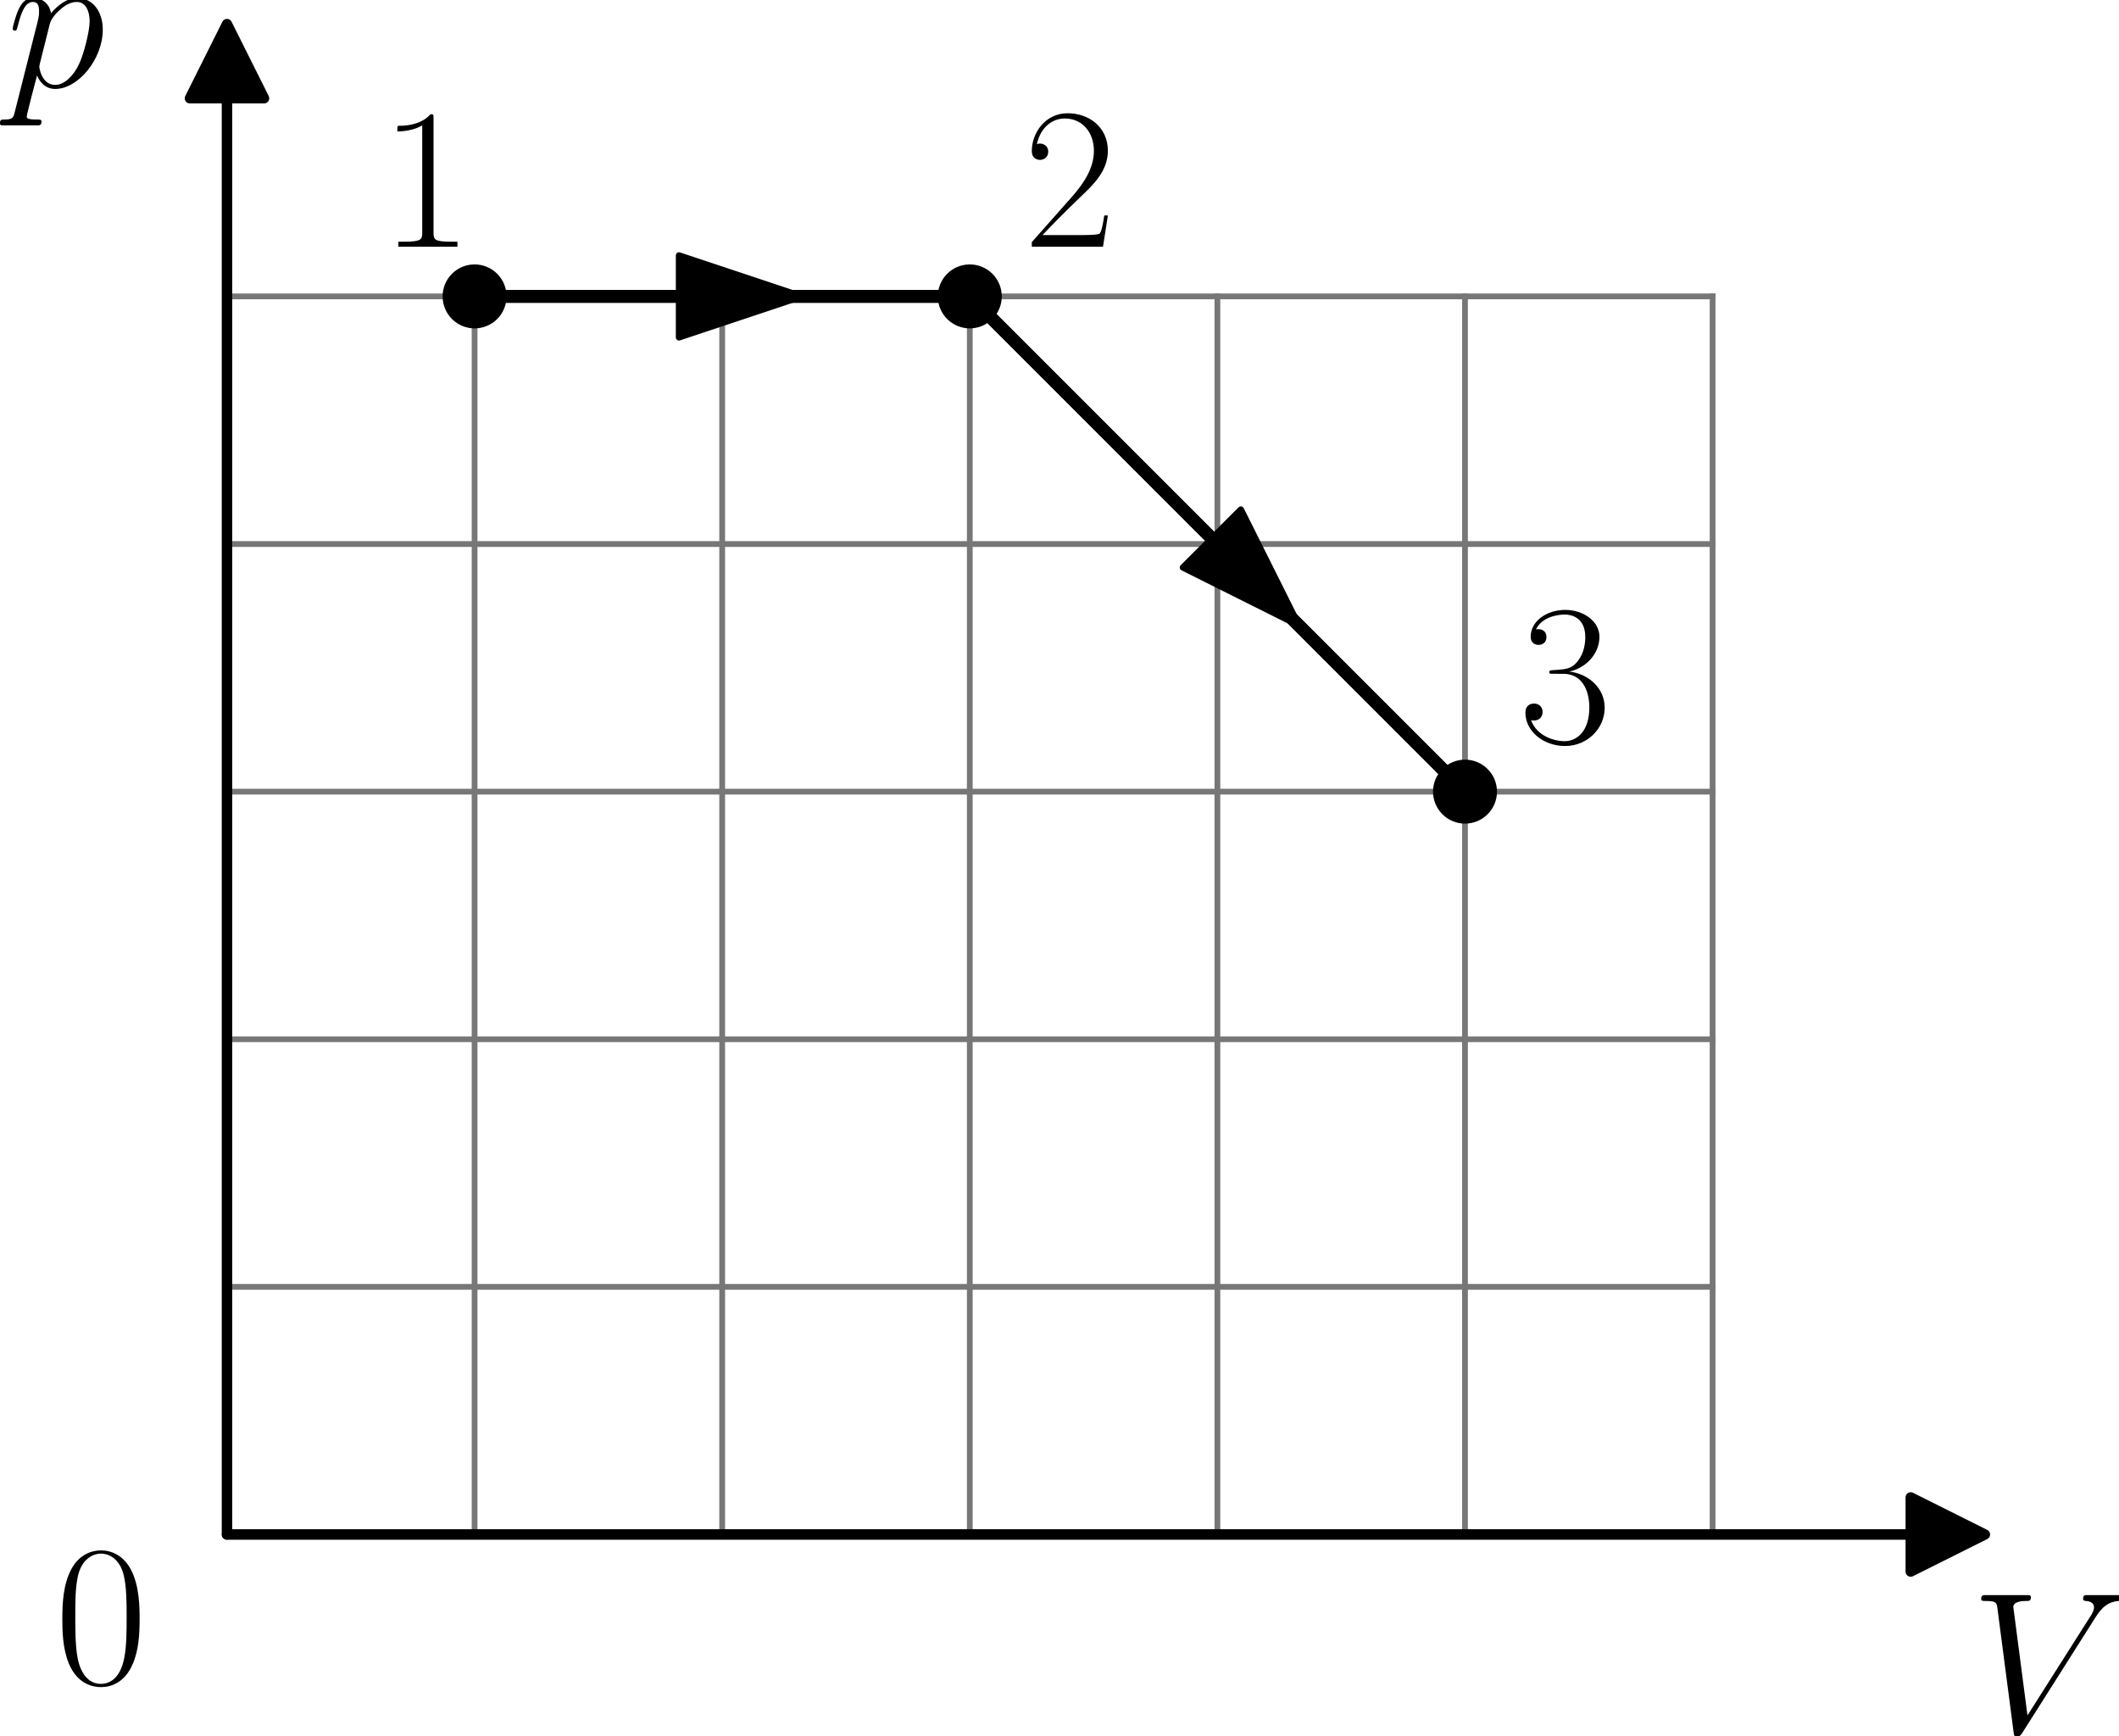<?xml version="1.0" encoding="UTF-8" standalone="no"?>
<svg
   width="331.259pt"
   height="271.43pt"
   viewBox="0 0 331.259 271.43"
   version="1.1"
   id="svg32"
   sodipodi:docname="578t.svg"
   inkscape:version="1.3 (0e150ed, 2023-07-21)"
   xmlns:inkscape="http://www.inkscape.org/namespaces/inkscape"
   xmlns:sodipodi="http://sodipodi.sourceforge.net/DTD/sodipodi-0.dtd"
   xmlns:xlink="http://www.w3.org/1999/xlink"
   xmlns="http://www.w3.org/2000/svg"
   xmlns:svg="http://www.w3.org/2000/svg"
   xmlns:rdf="http://www.w3.org/1999/02/22-rdf-syntax-ns#"
   xmlns:cc="http://creativecommons.org/ns#"
   xmlns:dc="http://purl.org/dc/elements/1.1/">
  <sodipodi:namedview
     id="namedview32"
     pagecolor="#ffffff"
     bordercolor="#000000"
     borderopacity="0.25"
     inkscape:showpageshadow="2"
     inkscape:pageopacity="0.0"
     inkscape:pagecheckerboard="0"
     inkscape:deskcolor="#d1d1d1"
     inkscape:document-units="pt"
     inkscape:zoom="0.5908636"
     inkscape:cx="217.47828"
     inkscape:cy="179.39843"
     inkscape:window-width="1312"
     inkscape:window-height="449"
     inkscape:window-x="0"
     inkscape:window-y="25"
     inkscape:window-maximized="0"
     inkscape:current-layer="svg32" />
  <defs
     id="defs1">
    <style
       type="text/css"
       id="style1">*{stroke-linejoin: round; stroke-linecap: butt}</style>
  </defs>
  <g
     id="line2d_1"
     transform="translate(-6.245,-15.542)">
    <path
       d="M 41.729,255.41 H 273.972"
       clip-path="url(#p411ac4ceb7)"
       style="fill:none;stroke:#777777;stroke-width:0.9;stroke-linecap:square"
       id="path3" />
  </g>
  <g
     id="line2d_2"
     transform="translate(-6.245,-15.542)">
    <path
       d="M 41.729,216.703 H 273.972"
       clip-path="url(#p411ac4ceb7)"
       style="fill:none;stroke:#777777;stroke-width:0.9;stroke-linecap:square"
       id="path4" />
  </g>
  <g
     id="line2d_3"
     transform="translate(-6.245,-15.542)">
    <path
       d="M 41.729,177.996 H 273.972"
       clip-path="url(#p411ac4ceb7)"
       style="fill:none;stroke:#777777;stroke-width:0.9;stroke-linecap:square"
       id="path5" />
  </g>
  <g
     id="line2d_4"
     transform="translate(-6.245,-15.542)">
    <path
       d="M 41.729,139.288 H 273.972"
       clip-path="url(#p411ac4ceb7)"
       style="fill:none;stroke:#777777;stroke-width:0.9;stroke-linecap:square"
       id="path6" />
  </g>
  <g
     id="line2d_5"
     transform="translate(-6.245,-15.542)">
    <path
       d="M 41.729,100.581 H 273.972"
       clip-path="url(#p411ac4ceb7)"
       style="fill:none;stroke:#777777;stroke-width:0.9;stroke-linecap:square"
       id="path7" />
  </g>
  <g
     id="line2d_6"
     transform="translate(-6.245,-15.542)">
    <path
       d="M 41.729,61.874 H 273.972"
       clip-path="url(#p411ac4ceb7)"
       style="fill:none;stroke:#777777;stroke-width:0.9;stroke-linecap:square"
       id="path8" />
  </g>
  <g
     id="line2d_7"
     transform="translate(-6.245,-15.542)">
    <path
       d="M 41.729,255.41 V 61.874"
       clip-path="url(#p411ac4ceb7)"
       style="fill:none;stroke:#777777;stroke-width:0.9;stroke-linecap:square"
       id="path9" />
  </g>
  <g
     id="line2d_8"
     transform="translate(-6.245,-15.542)">
    <path
       d="M 80.436,255.41 V 61.874"
       clip-path="url(#p411ac4ceb7)"
       style="fill:none;stroke:#777777;stroke-width:0.9;stroke-linecap:square"
       id="path10" />
  </g>
  <g
     id="line2d_9"
     transform="translate(-6.245,-15.542)">
    <path
       d="M 119.143,255.41 V 61.874"
       clip-path="url(#p411ac4ceb7)"
       style="fill:none;stroke:#777777;stroke-width:0.9;stroke-linecap:square"
       id="path11" />
  </g>
  <g
     id="line2d_10"
     transform="translate(-6.245,-15.542)">
    <path
       d="M 157.851,255.41 V 61.874"
       clip-path="url(#p411ac4ceb7)"
       style="fill:none;stroke:#777777;stroke-width:0.9;stroke-linecap:square"
       id="path12" />
  </g>
  <g
     id="line2d_11"
     transform="translate(-6.245,-15.542)">
    <path
       d="M 196.558,255.41 V 61.874"
       clip-path="url(#p411ac4ceb7)"
       style="fill:none;stroke:#777777;stroke-width:0.9;stroke-linecap:square"
       id="path13" />
  </g>
  <g
     id="line2d_12"
     transform="translate(-6.245,-15.542)">
    <path
       d="M 235.265,255.41 V 61.874"
       clip-path="url(#p411ac4ceb7)"
       style="fill:none;stroke:#777777;stroke-width:0.9;stroke-linecap:square"
       id="path14" />
  </g>
  <g
     id="line2d_13"
     transform="translate(-6.245,-15.542)">
    <path
       d="M 273.972,255.41 V 61.874"
       clip-path="url(#p411ac4ceb7)"
       style="fill:none;stroke:#777777;stroke-width:0.9;stroke-linecap:square"
       id="path15" />
  </g>
  <g
     id="matplotlib.axis_1"
     transform="translate(-6.245,-15.542)" />
  <g
     id="matplotlib.axis_2"
     transform="translate(-6.245,-15.542)" />
  <g
     id="line2d_14"
     transform="translate(-6.245,-15.542)">
    <path
       d="m 80.436,61.874 h 0.782 0.782 0.782 0.782 0.782 0.782 0.782 0.782 0.782 0.782 0.782 0.782 0.782 0.782 0.782 0.782 0.782 0.782 0.782 0.782 0.782 0.782 0.782 0.782 0.782 0.782 0.782 0.782 0.782 0.782 0.782 0.782 0.782 0.782 0.782 0.782 0.782 0.782 0.782 0.782 0.782 0.782 0.782 0.782 0.782 0.782 0.782 0.782 0.782 0.782 0.782 0.782 0.782 0.782 0.782 0.782 0.782 0.782 0.782 0.782 0.782 0.782 0.782 0.782 0.782 0.782 0.782 0.782 0.782 0.782 0.782 0.782 0.782 0.782 0.782 0.782 0.782 0.782 0.782 0.782 0.782 0.782 0.782 0.782 0.782 0.782 0.782 0.782 0.782 0.782 0.782 0.782 0.782 0.782 0.782 0.782 0.782 0.782 0.782"
       clip-path="url(#p411ac4ceb7)"
       style="fill:none;stroke:#000000;stroke-width:2;stroke-linecap:square"
       id="path16" />
  </g>
  <g
     id="line2d_15"
     transform="translate(-6.245,-15.542)">
    <path
       d="m 80.436,61.874 h 0.782 0.782 0.782 0.782 0.782 0.782 0.782 0.782 0.782 0.782 0.782 0.782 0.782 0.782 0.782 0.782 0.782 0.782 0.782 0.782 0.782 0.782 0.782 0.782 0.782 0.782 0.782 0.782 0.782 0.782 0.782 0.782 0.782 0.782 0.782 0.782 0.782 0.782 0.782 0.782 0.782 0.782 0.782 0.782 0.782 0.782 0.782 0.782 0.782 0.782 0.782 0.782 0.782 0.782 0.782 0.782 0.782 0.782 0.782 0.782 0.782 0.782 0.782 0.782 0.782 0.782 0.782 0.782 0.782 0.782 0.782 0.782 0.782 0.782 0.782 0.782 0.782 0.782 0.782 0.782 0.782 0.782 0.782 0.782 0.782 0.782 0.782 0.782 0.782 0.782 0.782 0.782 0.782 0.782 0.782 0.782 0.782 0.782 0.782"
       clip-path="url(#p411ac4ceb7)"
       style="fill:none;stroke:#000000;stroke-width:2;stroke-linecap:square"
       id="path17" />
  </g>
  <g
     id="line2d_16"
     transform="translate(-6.245,-15.542)">
    <path
       d="M 80.436,61.874"
       clip-path="url(#p411ac4ceb7)"
       style="fill:none;stroke:#000000;stroke-width:1.5;stroke-linecap:square"
       id="path18" />
    <defs
       id="defs18">
      <path
         id="m20c0110cb3"
         d="M 0,4.5 C 1.193,4.5 2.338,4.026 3.182,3.182 4.026,2.338 4.5,1.193 4.5,0 4.5,-1.193 4.026,-2.338 3.182,-3.182 2.338,-4.026 1.193,-4.5 0,-4.5 c -1.193,0 -2.338,0.474 -3.182,1.318 C -4.026,-2.338 -4.5,-1.193 -4.5,0 c 0,1.193 0.474,2.338 1.318,3.182 C -2.338,4.026 -1.193,4.5 0,4.5 Z"
         style="stroke:#000000" />
    </defs>
    <g
       clip-path="url(#p411ac4ceb7)"
       id="g18">
      <use
         xlink:href="#m20c0110cb3"
         x="80.436"
         y="61.874"
         style="stroke:#000000"
         id="use18" />
    </g>
  </g>
  <g
     id="line2d_17"
     transform="translate(-6.245,-15.542)">
    <path
       d="M 157.851,61.874"
       clip-path="url(#p411ac4ceb7)"
       style="fill:none;stroke:#000000;stroke-width:1.5;stroke-linecap:square"
       id="path19" />
    <g
       clip-path="url(#p411ac4ceb7)"
       id="g19">
      <use
         xlink:href="#m20c0110cb3"
         x="157.851"
         y="61.874"
         style="stroke:#000000"
         id="use19" />
    </g>
  </g>
  <g
     id="line2d_18"
     transform="translate(-6.245,-15.542)">
    <path
       d="m 157.851,61.874 0.782,0.782 0.782,0.782 0.782,0.782 0.782,0.782 0.782,0.782 0.782,0.782 0.782,0.782 0.782,0.782 0.782,0.782 0.782,0.782 0.782,0.782 0.782,0.782 0.782,0.782 0.782,0.782 0.782,0.782 0.782,0.782 0.782,0.782 0.782,0.782 0.782,0.782 0.782,0.782 0.782,0.782 0.782,0.782 0.782,0.782 0.782,0.782 0.782,0.782 0.782,0.782 0.782,0.782 0.782,0.782 0.782,0.782 0.782,0.782 0.782,0.782 0.782,0.782 0.782,0.782 0.782,0.782 0.782,0.782 0.782,0.782 0.782,0.782 0.782,0.782 0.782,0.782 0.782,0.782 0.782,0.782 0.782,0.782 0.782,0.782 0.782,0.782 0.782,0.782 0.782,0.782 0.782,0.782 0.782,0.782 0.782,0.782 0.782,0.782 0.782,0.782 0.782,0.782 0.782,0.782 0.782,0.782 0.782,0.782 0.782,0.782 0.782,0.782 0.782,0.782 0.782,0.782 0.782,0.782 0.782,0.782 0.782,0.782 0.782,0.782 0.782,0.782 0.782,0.782 0.782,0.782 0.782,0.782 0.782,0.782 0.782,0.782 0.782,0.782 0.782,0.782 0.782,0.782 0.782,0.782 0.782,0.782 0.782,0.782 0.782,0.782 0.782,0.782 0.782,0.782 0.782,0.782 0.782,0.782 0.782,0.782 0.782,0.782 0.782,0.782 0.782,0.782 0.782,0.782 0.782,0.782 0.782,0.782 0.782,0.782 0.782,0.782 0.782,0.782 0.782,0.782 0.782,0.782 0.782,0.782 0.782,0.782 0.782,0.782 0.782,0.782 0.782,0.782 0.782,0.782 0.782,0.782"
       clip-path="url(#p411ac4ceb7)"
       style="fill:none;stroke:#000000;stroke-width:2;stroke-linecap:square"
       id="path20" />
  </g>
  <g
     id="line2d_19"
     transform="translate(-6.245,-15.542)">
    <path
       d="m 157.851,61.874 0.782,0.782 0.782,0.782 0.782,0.782 0.782,0.782 0.782,0.782 0.782,0.782 0.782,0.782 0.782,0.782 0.782,0.782 0.782,0.782 0.782,0.782 0.782,0.782 0.782,0.782 0.782,0.782 0.782,0.782 0.782,0.782 0.782,0.782 0.782,0.782 0.782,0.782 0.782,0.782 0.782,0.782 0.782,0.782 0.782,0.782 0.782,0.782 0.782,0.782 0.782,0.782 0.782,0.782 0.782,0.782 0.782,0.782 0.782,0.782 0.782,0.782 0.782,0.782 0.782,0.782 0.782,0.782 0.782,0.782 0.782,0.782 0.782,0.782 0.782,0.782 0.782,0.782 0.782,0.782 0.782,0.782 0.782,0.782 0.782,0.782 0.782,0.782 0.782,0.782 0.782,0.782 0.782,0.782 0.782,0.782 0.782,0.782 0.782,0.782 0.782,0.782 0.782,0.782 0.782,0.782 0.782,0.782 0.782,0.782 0.782,0.782 0.782,0.782 0.782,0.782 0.782,0.782 0.782,0.782 0.782,0.782 0.782,0.782 0.782,0.782 0.782,0.782 0.782,0.782 0.782,0.782 0.782,0.782 0.782,0.782 0.782,0.782 0.782,0.782 0.782,0.782 0.782,0.782 0.782,0.782 0.782,0.782 0.782,0.782 0.782,0.782 0.782,0.782 0.782,0.782 0.782,0.782 0.782,0.782 0.782,0.782 0.782,0.782 0.782,0.782 0.782,0.782 0.782,0.782 0.782,0.782 0.782,0.782 0.782,0.782 0.782,0.782 0.782,0.782 0.782,0.782 0.782,0.782 0.782,0.782 0.782,0.782 0.782,0.782 0.782,0.782 0.782,0.782 0.782,0.782 0.782,0.782"
       clip-path="url(#p411ac4ceb7)"
       style="fill:none;stroke:#000000;stroke-width:2;stroke-linecap:square"
       id="path21" />
  </g>
  <g
     id="line2d_20"
     transform="translate(-6.245,-15.542)">
    <path
       d="M 235.265,139.288"
       clip-path="url(#p411ac4ceb7)"
       style="fill:none;stroke:#000000;stroke-width:1.5;stroke-linecap:square"
       id="path22" />
    <g
       clip-path="url(#p411ac4ceb7)"
       id="g22">
      <use
         xlink:href="#m20c0110cb3"
         x="235.265"
         y="139.288"
         style="stroke:#000000"
         id="use22" />
    </g>
  </g>
  <g
     id="patch_3"
     transform="translate(-6.245,-15.542)">
    <path
       d="m 131.702,61.874 q 0.737,0 -0.106,0"
       clip-path="url(#p411ac4ceb7)"
       style="fill:none;stroke:#000000;stroke-linecap:round"
       id="path23" />
    <path
       d="m 112.395,55.474 19.2,6.4 -19.2,6.4 z"
       clip-path="url(#p411ac4ceb7)"
       style="stroke:#000000;stroke-linecap:round"
       id="path24" />
  </g>
  <g
     id="patch_4"
     transform="translate(-6.245,-15.542)">
    <path
       d="m 207.746,111.77 q 1.323,1.323 1.528,1.528"
       clip-path="url(#p411ac4ceb7)"
       style="fill:none;stroke:#000000;stroke-linecap:round"
       id="path25" />
    <path
       d="m 200.224,95.196 9.051,18.102 -18.102,-9.051 z"
       clip-path="url(#p411ac4ceb7)"
       style="stroke:#000000;stroke-linecap:round"
       id="path26" />
  </g>
  <g
     id="text_1"
     transform="translate(-6.245,-15.542)">
    <!-- 1 -->
    <g
       transform="matrix(0.31,0,0,-0.31,65.613,54.111)"
       id="g26">
      <defs
         id="defs26">
        <path
           id="CMR17-31"
           d="m 1702,4058 c 0,134 -6,134 -96,134 -249,-276 -627,-365 -985,-365 -19,0 -51,0 -58,-19 -6,-13 -6,-26 -6,-160 198,0 531,38 787,191 V 461 C 1344,236 1331,160 781,160 H 589 V 0 c 307,0 627,0 934,0 307,0 627,0 935,0 v 160 h -192 c -551,0 -564,70 -564,298 z"
           transform="scale(0.016)" />
      </defs>
      <use
         xlink:href="#CMR17-31"
         transform="scale(0.996)"
         id="use26" />
    </g>
  </g>
  <g
     id="text_2"
     transform="translate(-6.245,-15.542)">
    <!-- 2 -->
    <g
       transform="matrix(0.31,0,0,-0.31,166.251,54.111)"
       id="g27">
      <defs
         id="defs27">
        <path
           id="CMR17-32"
           d="M 2669,989 H 2554 C 2490,536 2438,459 2413,420 2381,369 1920,369 1830,369 H 602 c 230,250 678,703 1222,1228 390,370 845,805 845,1438 0,755 -602,1189 -1274,1189 -704,0 -1133,-620 -1133,-1194 0,-250 186,-282 263,-282 64,0 256,39 256,262 0,197 -167,254 -256,254 -39,0 -77,-6 -103,-19 122,545 493,813 884,813 556,0 921,-441 921,-1023 0,-556 -326,-1035 -691,-1451 L 262,146 V 0 h 2253 z"
           transform="scale(0.016)" />
      </defs>
      <use
         xlink:href="#CMR17-32"
         transform="scale(0.996)"
         id="use27" />
    </g>
  </g>
  <g
     id="text_3"
     transform="translate(-6.245,-15.542)">
    <!-- 3 -->
    <g
       transform="matrix(0.31,0,0,-0.31,243.666,131.525)"
       id="g28">
      <defs
         id="defs28">
        <path
           id="CMR17-33"
           d="m 1414,2157 c 570,0 820,-495 820,-1067 C 2234,320 1824,25 1453,25 1114,25 563,194 390,693 c 32,-13 64,-13 96,-13 154,0 269,102 269,268 0,185 -141,268 -269,268 -108,0 -275,-51 -275,-290 0,-591 576,-1054 1255,-1054 710,0 1254,558 1254,1213 0,622 -512,1072 -1120,1142 486,101 954,529 954,1102 0,491 -506,850 -1082,850 -582,0 -1094,-350 -1094,-850 0,-219 166,-257 249,-257 135,0 250,83 250,249 0,165 -115,248 -250,248 -25,0 -57,0 -83,-12 186,402 691,475 915,475 224,0 647,-107 647,-712 0,-177 -26,-492 -244,-770 -192,-246 -409,-246 -620,-266 -32,0 -180,-15 -205,-15 -45,-6 -71,-12 -71,-61 0,-45 7,-51 135,-51 z"
           transform="scale(0.016)" />
      </defs>
      <use
         xlink:href="#CMR17-33"
         transform="scale(0.996)"
         id="use28" />
    </g>
  </g>
  <g
     id="text_4"
     transform="translate(-6.245,-15.542)">
    <!-- $V$ -->
    <g
       transform="matrix(0.31,0,0,-0.31,314.249,286.354)"
       id="g29">
      <defs
         id="defs29">
        <path
           id="CMMI12-56"
           d="m 3962,3640 c 217,344 416,496 742,522 64,6 115,6 115,120 0,26 -13,64 -70,64 -115,0 -391,0 -506,0 -185,0 -377,0 -557,0 -51,0 -115,0 -115,-120 0,-58 58,-64 83,-64 237,-19 263,-133 263,-210 0,-95 -90,-242 -96,-248 L 1811,540 1363,3969 c 0,191 333,191 403,191 96,0 154,0 154,122 0,64 -70,64 -90,64 -108,0 -236,0 -345,0 h -359 c -467,0 -659,0 -665,0 -39,0 -115,0 -115,-116 0,-70 44,-70 147,-70 326,0 345,-58 365,-216 L 1370,24 c 19,-133 19,-152 108,-152 77,0 109,19 173,120 z"
           transform="scale(0.016)" />
      </defs>
      <use
         xlink:href="#CMMI12-56"
         transform="scale(0.996)"
         id="use29" />
    </g>
  </g>
  <g
     id="text_5"
     transform="translate(-6.245,-15.542)">
    <!-- $p$ -->
    <g
       transform="matrix(0.31,0,0,-0.31,7.2,29.131)"
       id="g30">
      <defs
         id="defs30">
        <path
           id="CMMI12-70"
           d="m 275,-789 c -45,-191 -70,-242 -333,-242 -76,0 -140,0 -140,-121 0,-13 6,-64 76,-64 84,0 173,0 256,0 h 276 c 134,0 460,0 595,0 38,0 115,0 115,115 0,70 -45,70 -154,70 -294,0 -313,44 -313,94 0,76 288,1156 326,1301 71,-179 243,-428 576,-428 723,0 1504,939 1504,1878 0,587 -333,1002 -813,1002 -409,0 -755,-396 -825,-485 -51,319 -301,485 -557,485 -186,0 -333,-89 -454,-332 -116,-230 -205,-619 -205,-645 0,-25 25,-57 70,-57 51,0 58,6 96,153 96,377 218,754 474,754 147,0 198,-102 198,-292 0,-152 -19,-216 -45,-330 z m 1107,2782 c 45,178 224,364 327,453 70,64 281,243 525,243 281,0 409,-281 409,-613 C 2643,1769 2464,1047 2304,715 2144,370 1850,64 1555,64 c -435,0 -505,549 -505,575 0,19 12,70 19,102 z"
           transform="scale(0.016)" />
      </defs>
      <use
         xlink:href="#CMMI12-70"
         transform="scale(0.996)"
         id="use30" />
    </g>
  </g>
  <g
     id="text_6"
     transform="translate(-6.245,-15.542)">
    <!-- $0$ -->
    <g
       transform="matrix(0.31,0,0,-0.31,14.789,278.634)"
       id="g31">
      <defs
         id="defs31">
        <path
           id="CMR17-30"
           d="m 2688,2025 c 0,391 -6,1055 -275,1566 -237,448 -615,607 -947,607 -308,0 -698,-140 -941,-601 C 269,3118 243,2524 243,2025 c 0,-364 7,-919 205,-1406 275,-658 768,-747 1018,-747 294,0 742,121 1004,728 192,442 218,959 218,1425 z M 1466,-26 c -410,0 -653,351 -743,838 -70,376 -70,926 -70,1284 0,492 0,901 83,1291 122,542 480,709 730,709 262,0 601,-173 723,-696 83,-364 89,-793 89,-1304 0,-416 0,-927 -76,-1304 C 2067,95 1690,-26 1466,-26 Z"
           transform="scale(0.016)" />
      </defs>
      <use
         xlink:href="#CMR17-30"
         transform="scale(0.996)"
         id="use31" />
    </g>
  </g>
  <g
     id="patch_5"
     transform="translate(-6.245,-15.542)">
    <path
       d="m 316.55,255.41 -11.612,5.806 v -5.787 H 41.729 v -0.039 H 304.938 v -5.787 z"
       clip-path="url(#p411ac4ceb7)"
       style="stroke:#000000;stroke-width:1.6;stroke-linejoin:miter"
       id="path31" />
  </g>
  <g
     id="patch_6"
     transform="translate(-6.245,-15.542)">
    <path
       d="m 41.729,19.296 5.806,11.612 H 41.748 V 255.41 H 41.71 V 30.908 h -5.787 z"
       clip-path="url(#p411ac4ceb7)"
       style="stroke:#000000;stroke-width:1.6;stroke-linejoin:miter"
       id="path32" />
  </g>
  <defs
     id="defs32">
    <clipPath
       id="p411ac4ceb7">
      <rect
         x="21.891"
         y="7.2"
         width="308.69"
         height="266.112"
         id="rect32" />
    </clipPath>
  </defs>
</svg>

